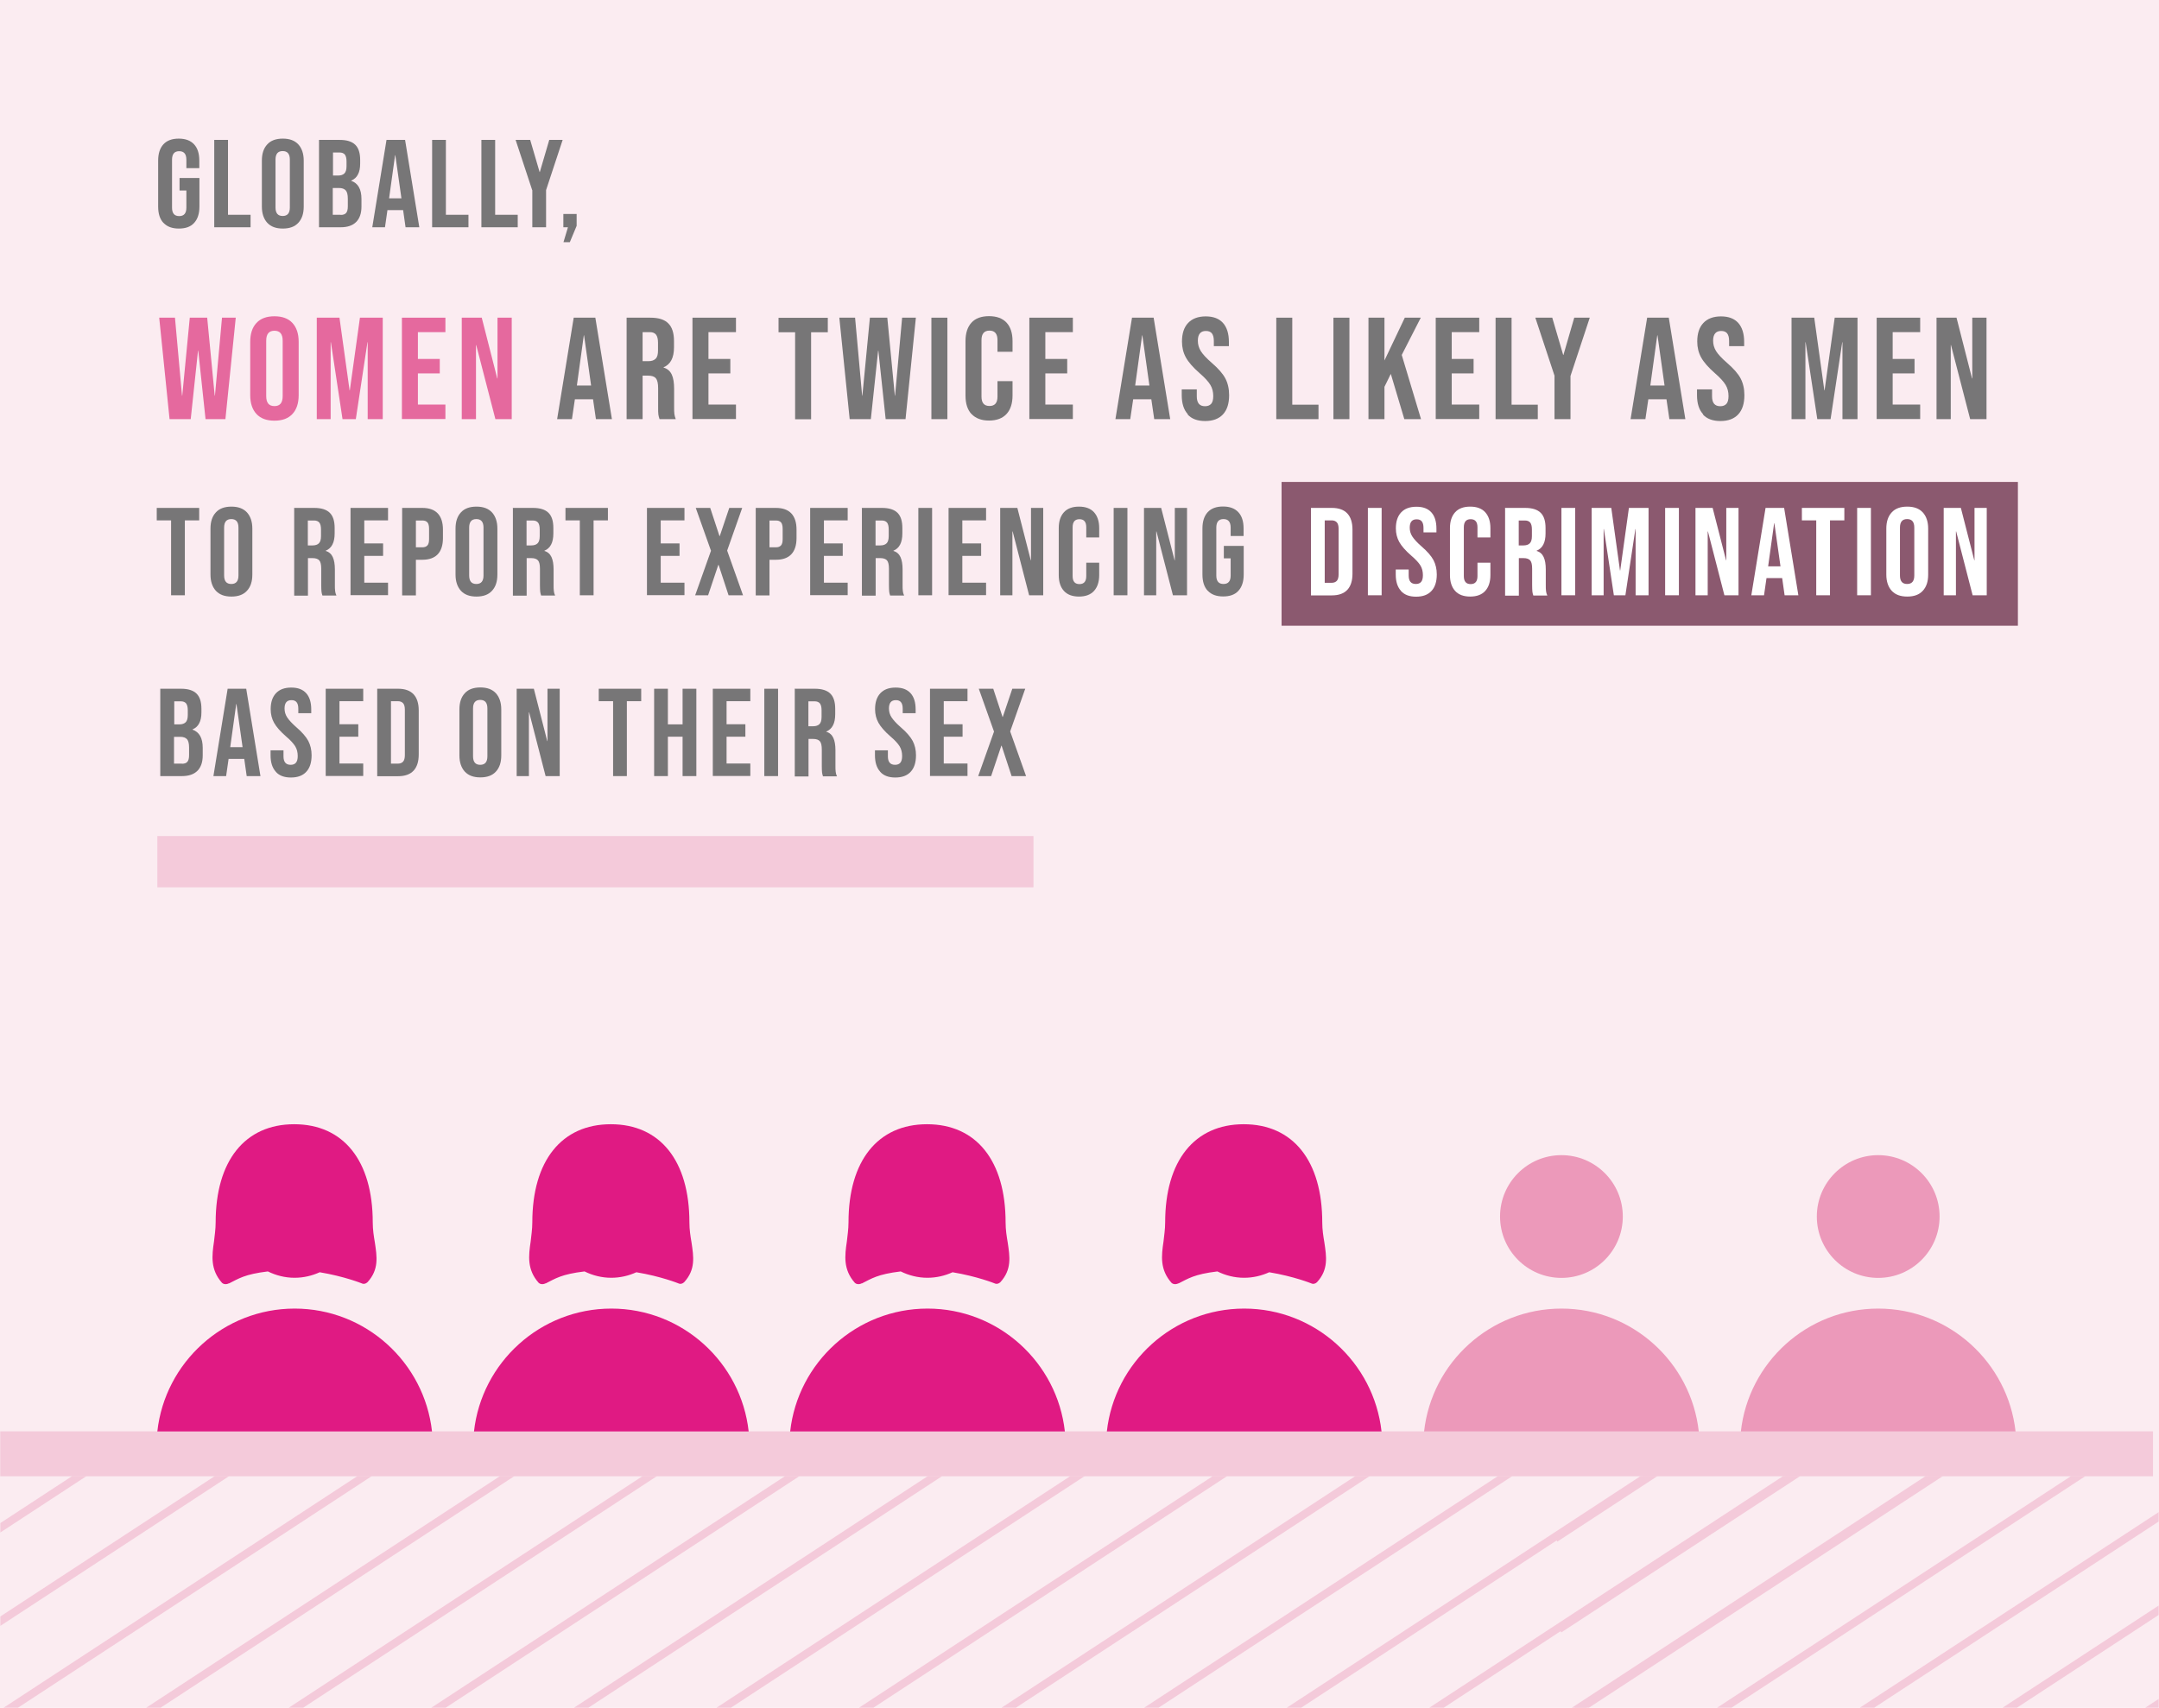 <?xml version="1.0" encoding="UTF-8"?><svg id="Layer_2" xmlns="http://www.w3.org/2000/svg" xmlns:xlink="http://www.w3.org/1999/xlink" viewBox="0 0 183.61 145.26"><defs><style>.cls-1,.cls-2{fill:none;}.cls-3{fill:#f4cada;}.cls-4{fill:#ec99ba;}.cls-5{fill:#e5699e;}.cls-6{fill:#fff;}.cls-7{fill:#fbecf1;}.cls-8{fill:#8b596f;}.cls-9{fill:#e01a83;}.cls-10{fill:#777677;}.cls-11{fill:#fdf2f6;stroke:#f4cada;stroke-miterlimit:10;stroke-width:.67px;}.cls-2{clip-path:url(#clippath);}</style><clipPath id="clippath"><rect class="cls-1" x=".03" y="125.54" width="183.55" height="19.71"/></clipPath></defs><g id="Layer_2-2"><rect class="cls-7" x="0" width="183.61" height="145.26"/><rect class="cls-3" x=".02" y="121.74" width="183.08" height="3.82"/><path class="cls-4" d="m138.01,103.47c0-2.88-2.34-5.22-5.22-5.22s-5.22,2.34-5.22,5.22,2.34,5.22,5.22,5.22,5.22-2.34,5.22-5.22Z"/><path class="cls-4" d="m121.11,121.75h23.36c-.65-5.87-5.64-10.45-11.68-10.45s-11.03,4.58-11.68,10.45Z"/><path class="cls-4" d="m164.95,103.47c0-2.88-2.34-5.22-5.22-5.22s-5.22,2.34-5.22,5.22,2.34,5.22,5.22,5.22,5.22-2.34,5.22-5.22Z"/><path class="cls-4" d="m148.05,121.75h23.36c-.65-5.87-5.64-10.45-11.68-10.45s-11.03,4.58-11.68,10.45Z"/><path class="cls-9" d="m51.99,111.3c-6.04,0-11.03,4.58-11.68,10.45h23.36c-.65-5.87-5.64-10.45-11.68-10.45Z"/><path class="cls-9" d="m46.41,109.16c.82-.41,1.32-.78,3.3-1.02.69.34,1.46.54,2.27.54.76,0,1.48-.17,2.14-.47,2.1.35,3.56.94,3.56.94.18.09.36.04.5-.09.99-1.08.81-2.17.63-3.38h0c-.09-.54-.18-1.08-.18-1.71,0-5.23-2.48-8.35-6.68-8.35-4.19,0-6.68,3.11-6.68,8.35,0,.59-.09,1.13-.14,1.62-.18,1.22-.32,2.39.68,3.52.09.09.32.18.59.04Z"/><path class="cls-9" d="m25.06,111.3c-6.04,0-11.03,4.58-11.68,10.45h23.36c-.65-5.87-5.64-10.45-11.68-10.45Z"/><path class="cls-9" d="m19.48,109.16c.82-.41,1.32-.78,3.3-1.02.69.34,1.46.54,2.27.54.76,0,1.48-.17,2.14-.47,2.1.35,3.56.94,3.56.94.18.09.36.04.5-.09.99-1.08.81-2.17.63-3.38h0c-.09-.54-.18-1.08-.18-1.71,0-5.23-2.48-8.35-6.68-8.35-4.19,0-6.68,3.11-6.68,8.35,0,.59-.09,1.13-.14,1.62-.18,1.22-.32,2.39.68,3.52.09.09.32.18.59.04Z"/><path class="cls-9" d="m105.81,111.3c-6.04,0-11.03,4.58-11.68,10.45h23.36c-.65-5.87-5.64-10.45-11.68-10.45Z"/><path class="cls-9" d="m100.23,109.16c.82-.41,1.32-.78,3.3-1.02.69.34,1.46.54,2.27.54.76,0,1.48-.17,2.14-.47,2.1.35,3.56.94,3.56.94.18.09.36.04.5-.09.99-1.08.81-2.17.63-3.38h0c-.09-.54-.18-1.08-.18-1.71,0-5.23-2.48-8.35-6.68-8.35-4.19,0-6.68,3.11-6.68,8.35,0,.59-.09,1.13-.14,1.62-.18,1.22-.32,2.39.68,3.52.09.09.32.18.59.04Z"/><path class="cls-9" d="m78.88,111.3c-6.04,0-11.03,4.58-11.68,10.45h23.36c-.65-5.87-5.64-10.45-11.68-10.45Z"/><path class="cls-9" d="m73.3,109.16c.82-.41,1.32-.78,3.3-1.02.69.34,1.46.54,2.27.54.76,0,1.48-.17,2.14-.47,2.1.35,3.56.94,3.56.94.18.09.36.04.5-.09.99-1.08.81-2.17.63-3.38h0c-.09-.54-.18-1.08-.18-1.71,0-5.23-2.48-8.35-6.68-8.35-4.19,0-6.68,3.11-6.68,8.35,0,.59-.09,1.13-.14,1.62-.18,1.22-.32,2.39.68,3.52.09.09.32.18.59.04Z"/><path class="cls-10" d="m13.9,18.96c-.3-.32-.45-.78-.45-1.39v-3.91c0-.6.15-1.06.45-1.39.3-.32.73-.48,1.3-.48s1,.16,1.3.48c.3.32.45.78.45,1.39v.64h-1.1v-.71c0-.49-.2-.73-.61-.73s-.61.24-.61.73v4.07c0,.48.2.72.61.72s.61-.24.61-.72v-1.46h-.58v-1.06h1.69v2.43c0,.6-.15,1.06-.45,1.39s-.73.48-1.3.48-1-.16-1.3-.48Z"/><path class="cls-10" d="m18.22,11.9h1.17v6.37h1.92v1.06h-3.09v-7.43Z"/><path class="cls-10" d="m22.73,18.95c-.3-.33-.46-.79-.46-1.38v-3.91c0-.59.15-1.05.46-1.38.3-.33.74-.49,1.32-.49s1.01.16,1.32.49c.3.33.46.79.46,1.38v3.91c0,.59-.15,1.05-.46,1.38-.3.33-.74.49-1.32.49s-1.01-.16-1.32-.49Zm1.92-1.31v-4.06c0-.49-.2-.73-.61-.73s-.61.24-.61.73v4.06c0,.49.2.73.61.73s.61-.24.61-.73Z"/><path class="cls-10" d="m27.14,11.9h1.76c.6,0,1.04.14,1.32.42.28.28.41.71.41,1.29v.3c0,.38-.06.69-.19.93-.12.24-.31.41-.57.52v.02c.58.2.87.71.87,1.55v.64c0,.57-.15,1.01-.45,1.31-.3.3-.74.45-1.32.45h-1.84v-7.43Zm1.62,3.03c.23,0,.41-.06.53-.18.12-.12.18-.32.18-.61v-.41c0-.27-.05-.46-.14-.58-.1-.12-.25-.18-.45-.18h-.56v1.96h.46Zm.21,3.35c.21,0,.36-.05.46-.16.1-.11.15-.3.15-.57v-.65c0-.34-.06-.58-.18-.71-.12-.13-.31-.2-.58-.2h-.52v2.28h.67Z"/><path class="cls-10" d="m32.87,11.9h1.58l1.21,7.43h-1.17l-.21-1.48v.02h-1.33l-.21,1.46h-1.08l1.21-7.43Zm1.27,4.97l-.52-3.67h-.02l-.51,3.67h1.05Z"/><path class="cls-10" d="m36.75,11.9h1.17v6.37h1.92v1.06h-3.09v-7.43Z"/><path class="cls-10" d="m40.94,11.9h1.17v6.37h1.92v1.06h-3.09v-7.43Z"/><path class="cls-10" d="m45.26,16.17l-1.41-4.27h1.24l.8,2.73h.02l.8-2.73h1.14l-1.41,4.27v3.16h-1.17v-3.16Z"/><path class="cls-10" d="m48.29,19.33h-.38v-1.13h1.13v1.01l-.58,1.39h-.54l.38-1.27Z"/><path class="cls-5" d="m13.57,27.02h1.31l.6,6.63h.02l.64-6.63h1.48l.64,6.63h.02l.6-6.63h1.17l-.88,8.63h-1.69l-.62-5.82h-.02l-.62,5.82h-1.8l-.88-8.63Z"/><path class="cls-5" d="m21.81,35.21c-.35-.38-.53-.91-.53-1.6v-4.54c0-.69.18-1.23.53-1.6.35-.38.86-.57,1.53-.57s1.18.19,1.53.57c.35.38.53.91.53,1.6v4.54c0,.69-.18,1.23-.53,1.6-.35.38-.86.57-1.53.57s-1.18-.19-1.53-.57Zm2.23-1.52v-4.71c0-.57-.23-.85-.7-.85s-.7.28-.7.85v4.71c0,.57.23.85.7.85s.7-.28.7-.85Z"/><path class="cls-5" d="m26.93,27.02h1.94l.86,6.18h.02l.86-6.18h1.94v8.63h-1.28v-6.54h-.02l-.99,6.54h-1.13l-.99-6.54h-.02v6.54h-1.18v-8.63Z"/><path class="cls-5" d="m34.18,27.02h3.7v1.23h-2.34v2.28h1.86v1.23h-1.86v2.65h2.34v1.23h-3.7v-8.63Z"/><path class="cls-5" d="m39.27,27.02h1.7l1.32,5.17h.02v-5.17h1.21v8.63h-1.39l-1.63-6.3h-.02v6.3h-1.21v-8.63Z"/><path class="cls-10" d="m48.79,27.02h1.84l1.41,8.63h-1.36l-.25-1.71v.02h-1.54l-.25,1.69h-1.26l1.41-8.63Zm1.48,5.77l-.6-4.27h-.02l-.59,4.27h1.22Z"/><path class="cls-10" d="m53.3,27.02h2.01c.7,0,1.21.16,1.53.49.32.32.48.82.48,1.5v.53c0,.9-.3,1.46-.89,1.7v.02c.33.1.56.3.7.6.14.3.2.71.2,1.22v1.52c0,.25,0,.45.02.6.02.15.06.3.12.45h-1.38c-.05-.14-.08-.27-.1-.39-.02-.12-.02-.35-.02-.67v-1.58c0-.39-.06-.67-.19-.83-.13-.16-.35-.23-.66-.23h-.47v3.7h-1.36v-8.63Zm1.85,3.7c.27,0,.47-.07.61-.21.14-.14.2-.37.2-.7v-.67c0-.31-.06-.54-.17-.68-.11-.14-.29-.21-.52-.21h-.62v2.47h.49Z"/><path class="cls-10" d="m58.89,27.02h3.7v1.23h-2.34v2.28h1.86v1.23h-1.86v2.65h2.34v1.23h-3.7v-8.63Z"/><path class="cls-10" d="m67.63,28.26h-1.42v-1.23h4.19v1.23h-1.42v7.4h-1.36v-7.4Z"/><path class="cls-10" d="m71.41,27.02h1.31l.6,6.63h.02l.64-6.63h1.48l.64,6.63h.02l.6-6.63h1.17l-.88,8.63h-1.69l-.62-5.82h-.02l-.62,5.82h-1.8l-.88-8.63Z"/><path class="cls-10" d="m79.21,27.02h1.36v8.63h-1.36v-8.63Z"/><path class="cls-10" d="m82.62,35.22c-.34-.37-.51-.89-.51-1.57v-4.64c0-.67.17-1.2.51-1.57.34-.37.84-.55,1.49-.55s1.14.18,1.49.55c.34.37.51.89.51,1.57v.91h-1.28v-1c0-.53-.23-.8-.68-.8s-.68.27-.68.8v4.82c0,.53.23.79.68.79s.68-.26.68-.79v-1.32h1.28v1.22c0,.67-.17,1.2-.51,1.57-.34.37-.84.56-1.49.56s-1.14-.19-1.49-.56Z"/><path class="cls-10" d="m87.54,27.02h3.7v1.23h-2.34v2.28h1.86v1.23h-1.86v2.65h2.34v1.23h-3.7v-8.63Z"/><path class="cls-10" d="m96.27,27.02h1.84l1.41,8.63h-1.36l-.25-1.71v.02h-1.54l-.25,1.69h-1.26l1.41-8.63Zm1.48,5.77l-.6-4.27h-.02l-.59,4.27h1.22Z"/><path class="cls-10" d="m101.01,35.22c-.34-.37-.51-.91-.51-1.61v-.49h1.28v.59c0,.56.23.84.7.84.23,0,.4-.07.52-.2s.18-.36.18-.66c0-.36-.08-.68-.25-.96s-.47-.61-.91-.99c-.56-.49-.95-.94-1.17-1.34-.22-.4-.33-.85-.33-1.35,0-.68.17-1.21.52-1.58.35-.37.85-.56,1.5-.56s1.14.19,1.47.56.5.91.5,1.61v.36h-1.28v-.44c0-.3-.06-.51-.17-.65-.12-.14-.28-.2-.51-.2-.45,0-.68.28-.68.83,0,.31.08.6.25.88.17.27.47.6.92.99.57.49.96.94,1.17,1.34.21.4.32.88.32,1.42,0,.71-.17,1.25-.52,1.63-.35.38-.86.57-1.52.57s-1.16-.19-1.49-.56Z"/><path class="cls-10" d="m108.54,27.02h1.36v7.4h2.23v1.23h-3.59v-8.63Z"/><path class="cls-10" d="m113.4,27.02h1.36v8.63h-1.36v-8.63Z"/><path class="cls-10" d="m116.38,27.02h1.36v3.64l1.73-3.64h1.36l-1.62,3.17,1.64,5.46h-1.42l-1.15-3.85-.54,1.1v2.75h-1.36v-8.63Z"/><path class="cls-10" d="m122.1,27.02h3.7v1.23h-2.34v2.28h1.86v1.23h-1.86v2.65h2.34v1.23h-3.7v-8.63Z"/><path class="cls-10" d="m127.19,27.02h1.36v7.4h2.23v1.23h-3.59v-8.63Z"/><path class="cls-10" d="m132.21,31.98l-1.64-4.96h1.44l.93,3.17h.02l.92-3.17h1.32l-1.64,4.96v3.67h-1.36v-3.67Z"/><path class="cls-10" d="m140.08,27.02h1.84l1.41,8.63h-1.36l-.25-1.71v.02h-1.54l-.25,1.69h-1.26l1.41-8.63Zm1.48,5.77l-.6-4.27h-.02l-.59,4.27h1.22Z"/><path class="cls-10" d="m144.83,35.22c-.34-.37-.51-.91-.51-1.61v-.49h1.28v.59c0,.56.23.84.7.84.23,0,.4-.07.52-.2s.18-.36.18-.66c0-.36-.08-.68-.25-.96s-.47-.61-.91-.99c-.56-.49-.95-.94-1.17-1.34-.22-.4-.33-.85-.33-1.35,0-.68.17-1.21.52-1.58.35-.37.85-.56,1.5-.56s1.14.19,1.47.56.5.91.5,1.61v.36h-1.28v-.44c0-.3-.06-.51-.17-.65-.12-.14-.28-.2-.51-.2-.45,0-.68.28-.68.83,0,.31.08.6.25.88.17.27.47.6.92.99.57.49.96.94,1.17,1.34.21.4.32.88.32,1.42,0,.71-.17,1.25-.52,1.63-.35.38-.86.57-1.52.57s-1.16-.19-1.49-.56Z"/><path class="cls-10" d="m152.35,27.02h1.94l.86,6.18h.02l.86-6.18h1.94v8.63h-1.28v-6.54h-.02l-.99,6.54h-1.13l-.99-6.54h-.02v6.54h-1.18v-8.63Z"/><path class="cls-10" d="m159.6,27.02h3.7v1.23h-2.34v2.28h1.86v1.23h-1.86v2.65h2.34v1.23h-3.7v-8.63Z"/><path class="cls-10" d="m164.69,27.02h1.7l1.32,5.17h.02v-5.17h1.21v8.63h-1.39l-1.63-6.3h-.02v6.3h-1.21v-8.63Z"/><rect class="cls-3" x="13.38" y="71.11" width="74.51" height="4.36"/><rect class="cls-8" x="108.99" y="40.99" width="62.62" height="12.23"/><path class="cls-10" d="m14.55,44.26h-1.22v-1.06h3.61v1.06h-1.22v6.37h-1.17v-6.37Z"/><path class="cls-10" d="m18.36,50.25c-.3-.33-.46-.79-.46-1.38v-3.91c0-.59.15-1.05.46-1.38.3-.33.74-.49,1.32-.49s1.01.16,1.32.49c.3.33.46.79.46,1.38v3.91c0,.59-.15,1.05-.46,1.38-.3.33-.74.49-1.32.49s-1.01-.16-1.32-.49Zm1.92-1.31v-4.06c0-.49-.2-.73-.61-.73s-.61.24-.61.73v4.06c0,.49.2.73.61.73s.61-.24.61-.73Z"/><path class="cls-10" d="m25,43.2h1.73c.6,0,1.04.14,1.32.42.28.28.41.71.41,1.29v.46c0,.77-.25,1.26-.76,1.47v.02c.28.08.48.26.6.52.12.26.18.61.18,1.05v1.31c0,.21,0,.38.02.52.01.13.05.26.11.39h-1.19c-.04-.12-.07-.23-.08-.34-.01-.11-.02-.3-.02-.57v-1.36c0-.34-.05-.58-.16-.71-.11-.13-.3-.2-.57-.2h-.4v3.19h-1.17v-7.43Zm1.59,3.19c.23,0,.41-.06.53-.18.12-.12.18-.32.18-.61v-.57c0-.27-.05-.46-.14-.58-.1-.12-.25-.18-.45-.18h-.53v2.12h.42Z"/><path class="cls-10" d="m29.81,43.2h3.19v1.06h-2.02v1.96h1.6v1.06h-1.6v2.28h2.02v1.06h-3.19v-7.43Z"/><path class="cls-10" d="m34.2,43.2h1.72c.58,0,1.02.16,1.31.47s.44.77.44,1.37v.73c0,.6-.15,1.06-.44,1.37s-.73.47-1.31.47h-.55v3.03h-1.17v-7.43Zm1.72,3.35c.19,0,.33-.05.43-.16.1-.11.14-.29.14-.54v-.88c0-.25-.05-.44-.14-.54-.1-.11-.24-.16-.43-.16h-.55v2.28h.55Z"/><path class="cls-10" d="m39.2,50.25c-.3-.33-.46-.79-.46-1.38v-3.91c0-.59.15-1.05.46-1.38.3-.33.74-.49,1.32-.49s1.01.16,1.32.49c.3.33.46.79.46,1.38v3.91c0,.59-.15,1.05-.46,1.38-.3.33-.74.49-1.32.49s-1.01-.16-1.32-.49Zm1.92-1.31v-4.06c0-.49-.2-.73-.61-.73s-.61.24-.61.73v4.06c0,.49.2.73.61.73s.61-.24.61-.73Z"/><path class="cls-10" d="m43.6,43.2h1.73c.6,0,1.04.14,1.32.42.28.28.41.71.41,1.29v.46c0,.77-.25,1.26-.76,1.47v.02c.28.08.48.26.6.52.12.26.18.61.18,1.05v1.31c0,.21,0,.38.02.52.01.13.05.26.11.39h-1.19c-.04-.12-.07-.23-.08-.34-.01-.11-.02-.3-.02-.57v-1.36c0-.34-.05-.58-.16-.71-.11-.13-.3-.2-.57-.2h-.4v3.19h-1.17v-7.43Zm1.59,3.19c.23,0,.41-.06.53-.18.12-.12.18-.32.18-.61v-.57c0-.27-.05-.46-.14-.58-.1-.12-.25-.18-.45-.18h-.53v2.12h.42Z"/><path class="cls-10" d="m49.31,44.26h-1.22v-1.06h3.61v1.06h-1.22v6.37h-1.17v-6.37Z"/><path class="cls-10" d="m55.02,43.2h3.19v1.06h-2.02v1.96h1.6v1.06h-1.6v2.28h2.02v1.06h-3.19v-7.43Z"/><path class="cls-10" d="m60.46,46.83l-1.29-3.63h1.23l.79,2.4h.02l.81-2.4h1.1l-1.28,3.63,1.35,3.8h-1.23l-.85-2.59h-.02l-.87,2.59h-1.1l1.35-3.8Z"/><path class="cls-10" d="m64.27,43.2h1.72c.58,0,1.02.16,1.31.47s.44.77.44,1.37v.73c0,.6-.15,1.06-.44,1.37s-.73.47-1.31.47h-.55v3.03h-1.17v-7.43Zm1.72,3.35c.19,0,.33-.05.43-.16.1-.11.14-.29.14-.54v-.88c0-.25-.05-.44-.14-.54-.1-.11-.24-.16-.43-.16h-.55v2.28h.55Z"/><path class="cls-10" d="m68.9,43.2h3.19v1.06h-2.02v1.96h1.6v1.06h-1.6v2.28h2.02v1.06h-3.19v-7.43Z"/><path class="cls-10" d="m73.28,43.2h1.73c.6,0,1.04.14,1.32.42.28.28.41.71.41,1.29v.46c0,.77-.25,1.26-.76,1.47v.02c.28.08.48.26.6.52.12.26.18.61.18,1.05v1.31c0,.21,0,.38.02.52.01.13.05.26.11.39h-1.19c-.04-.12-.07-.23-.08-.34-.01-.11-.02-.3-.02-.57v-1.36c0-.34-.05-.58-.16-.71-.11-.13-.3-.2-.57-.2h-.4v3.19h-1.17v-7.43Zm1.59,3.19c.23,0,.41-.06.53-.18.12-.12.18-.32.18-.61v-.57c0-.27-.05-.46-.14-.58-.1-.12-.25-.18-.45-.18h-.53v2.12h.42Z"/><path class="cls-10" d="m78.1,43.2h1.17v7.43h-1.17v-7.43Z"/><path class="cls-10" d="m80.67,43.2h3.19v1.06h-2.02v1.96h1.6v1.06h-1.6v2.28h2.02v1.06h-3.19v-7.43Z"/><path class="cls-10" d="m85.05,43.2h1.47l1.14,4.45h.02v-4.45h1.04v7.43h-1.2l-1.4-5.43h-.02v5.43h-1.04v-7.43Z"/><path class="cls-10" d="m90.48,50.26c-.29-.32-.44-.77-.44-1.35v-3.99c0-.58.15-1.03.44-1.35.29-.32.72-.48,1.28-.48s.99.16,1.28.48c.29.32.44.77.44,1.35v.79h-1.1v-.86c0-.46-.19-.69-.58-.69s-.58.23-.58.69v4.15c0,.45.19.68.58.68s.58-.23.58-.68v-1.14h1.1v1.05c0,.58-.15,1.03-.44,1.35-.29.32-.72.48-1.28.48s-.99-.16-1.28-.48Z"/><path class="cls-10" d="m94.71,43.2h1.17v7.43h-1.17v-7.43Z"/><path class="cls-10" d="m97.28,43.2h1.47l1.14,4.45h.02v-4.45h1.04v7.43h-1.2l-1.4-5.43h-.02v5.43h-1.04v-7.43Z"/><path class="cls-10" d="m102.71,50.25c-.3-.32-.45-.78-.45-1.39v-3.91c0-.6.15-1.06.45-1.39.3-.32.73-.48,1.3-.48s1,.16,1.3.48c.3.32.45.78.45,1.39v.64h-1.1v-.71c0-.49-.2-.73-.61-.73s-.61.24-.61.73v4.07c0,.48.2.72.61.72s.61-.24.61-.72v-1.46h-.58v-1.06h1.69v2.43c0,.6-.15,1.06-.45,1.39s-.73.48-1.3.48-1-.16-1.3-.48Z"/><path class="cls-6" d="m111.49,43.2h1.78c.58,0,1.02.16,1.31.47.29.31.44.77.44,1.37v3.76c0,.6-.15,1.06-.44,1.37-.29.31-.73.47-1.31.47h-1.78v-7.43Zm1.76,6.37c.19,0,.34-.06.44-.17.1-.11.15-.3.15-.55v-3.87c0-.25-.05-.44-.15-.55-.1-.11-.25-.17-.44-.17h-.59v5.31h.59Z"/><path class="cls-6" d="m116.33,43.2h1.17v7.43h-1.17v-7.43Z"/><path class="cls-6" d="m119.14,50.25c-.29-.32-.44-.78-.44-1.39v-.42h1.1v.51c0,.48.2.72.61.72.2,0,.35-.06.45-.18s.15-.31.15-.57c0-.31-.07-.59-.21-.82s-.4-.52-.79-.85c-.48-.42-.82-.81-1.01-1.15-.19-.34-.29-.73-.29-1.16,0-.59.15-1.04.45-1.36.3-.32.73-.48,1.3-.48s.98.16,1.27.48c.29.32.43.78.43,1.39v.31h-1.1v-.38c0-.25-.05-.44-.15-.56-.1-.12-.24-.17-.44-.17-.39,0-.58.24-.58.71,0,.27.07.52.22.75.15.23.41.52.79.85.49.42.82.81,1.01,1.16.18.35.28.75.28,1.22,0,.61-.15,1.08-.45,1.4-.3.33-.74.49-1.31.49s-.99-.16-1.28-.48Z"/><path class="cls-6" d="m123.75,50.26c-.29-.32-.44-.77-.44-1.35v-3.99c0-.58.15-1.03.44-1.35.29-.32.72-.48,1.28-.48s.99.16,1.28.48c.29.32.44.77.44,1.35v.79h-1.1v-.86c0-.46-.19-.69-.58-.69s-.58.23-.58.69v4.15c0,.45.19.68.58.68s.58-.23.58-.68v-1.14h1.1v1.05c0,.58-.15,1.03-.44,1.35-.29.32-.72.48-1.28.48s-.99-.16-1.28-.48Z"/><path class="cls-6" d="m127.98,43.2h1.73c.6,0,1.04.14,1.32.42.28.28.41.71.41,1.29v.46c0,.77-.25,1.26-.76,1.47v.02c.28.08.48.26.6.52.12.26.18.61.18,1.05v1.31c0,.21,0,.38.02.52.01.13.05.26.11.39h-1.19c-.04-.12-.07-.23-.08-.34-.01-.11-.02-.3-.02-.57v-1.36c0-.34-.05-.58-.16-.71-.11-.13-.3-.2-.57-.2h-.4v3.19h-1.17v-7.43Zm1.59,3.19c.23,0,.41-.06.53-.18.12-.12.18-.32.18-.61v-.57c0-.27-.05-.46-.14-.58-.1-.12-.25-.18-.45-.18h-.53v2.12h.42Z"/><path class="cls-6" d="m132.79,43.2h1.17v7.43h-1.17v-7.43Z"/><path class="cls-6" d="m135.36,43.2h1.67l.74,5.32h.02l.74-5.32h1.67v7.43h-1.1v-5.63h-.02l-.85,5.63h-.98l-.85-5.63h-.02v5.63h-1.02v-7.43Z"/><path class="cls-6" d="m141.61,43.2h1.17v7.43h-1.17v-7.43Z"/><path class="cls-6" d="m144.18,43.2h1.47l1.14,4.45h.02v-4.45h1.04v7.43h-1.2l-1.4-5.43h-.02v5.43h-1.04v-7.43Z"/><path class="cls-6" d="m150.15,43.2h1.58l1.21,7.43h-1.17l-.21-1.48v.02h-1.33l-.21,1.46h-1.08l1.21-7.43Zm1.27,4.97l-.52-3.67h-.02l-.51,3.67h1.05Z"/><path class="cls-6" d="m154.46,44.26h-1.22v-1.06h3.61v1.06h-1.22v6.37h-1.17v-6.37Z"/><path class="cls-6" d="m157.94,43.2h1.17v7.43h-1.17v-7.43Z"/><path class="cls-6" d="m160.88,50.25c-.3-.33-.46-.79-.46-1.38v-3.91c0-.59.15-1.05.46-1.38.3-.33.74-.49,1.32-.49s1.01.16,1.32.49c.3.33.46.79.46,1.38v3.91c0,.59-.15,1.05-.46,1.38-.3.33-.74.49-1.32.49s-1.01-.16-1.32-.49Zm1.92-1.31v-4.06c0-.49-.2-.73-.61-.73s-.61.24-.61.73v4.06c0,.49.2.73.61.73s.61-.24.61-.73Z"/><path class="cls-6" d="m165.29,43.2h1.47l1.14,4.45h.02v-4.45h1.04v7.43h-1.2l-1.4-5.43h-.02v5.43h-1.04v-7.43Z"/><path class="cls-10" d="m13.64,58.58h1.76c.6,0,1.04.14,1.32.42.28.28.41.71.41,1.29v.3c0,.38-.06.69-.19.93-.12.24-.31.41-.57.52v.02c.58.2.87.71.87,1.55v.64c0,.57-.15,1.01-.45,1.31-.3.3-.74.45-1.32.45h-1.84v-7.43Zm1.62,3.03c.23,0,.41-.06.53-.18.12-.12.18-.32.18-.61v-.41c0-.27-.05-.46-.14-.58-.1-.12-.25-.18-.45-.18h-.56v1.96h.46Zm.21,3.35c.21,0,.36-.05.46-.16.1-.11.15-.3.15-.57v-.65c0-.34-.06-.58-.18-.71-.12-.13-.31-.2-.58-.2h-.52v2.28h.67Z"/><path class="cls-10" d="m19.36,58.58h1.58l1.21,7.43h-1.17l-.21-1.48v.02h-1.33l-.21,1.46h-1.08l1.21-7.43Zm1.27,4.97l-.52-3.67h-.02l-.51,3.67h1.05Z"/><path class="cls-10" d="m23.45,65.63c-.29-.32-.44-.78-.44-1.39v-.42h1.1v.51c0,.48.2.72.61.72.2,0,.35-.06.45-.18s.15-.31.15-.57c0-.31-.07-.59-.21-.82s-.4-.52-.79-.85c-.48-.42-.82-.81-1.01-1.15-.19-.34-.29-.73-.29-1.16,0-.59.15-1.04.45-1.36.3-.32.73-.48,1.3-.48s.98.16,1.27.48c.29.32.43.78.43,1.39v.31h-1.1v-.38c0-.25-.05-.44-.15-.56-.1-.12-.24-.17-.44-.17-.39,0-.58.24-.58.71,0,.27.07.52.22.75.15.23.41.52.79.85.49.42.82.81,1.01,1.16.18.35.28.75.28,1.22,0,.61-.15,1.08-.45,1.4-.3.33-.74.49-1.31.49s-.99-.16-1.28-.48Z"/><path class="cls-10" d="m27.7,58.58h3.19v1.06h-2.02v1.96h1.6v1.06h-1.6v2.28h2.02v1.06h-3.19v-7.43Z"/><path class="cls-10" d="m32.08,58.58h1.78c.58,0,1.02.16,1.31.47.29.31.44.77.44,1.37v3.76c0,.6-.15,1.06-.44,1.37-.29.31-.73.47-1.31.47h-1.78v-7.43Zm1.76,6.37c.19,0,.34-.06.44-.17.1-.11.15-.3.15-.55v-3.87c0-.25-.05-.44-.15-.55-.1-.11-.25-.17-.44-.17h-.59v5.31h.59Z"/><path class="cls-10" d="m39.53,65.63c-.3-.33-.46-.79-.46-1.38v-3.91c0-.59.15-1.05.46-1.38.3-.33.74-.49,1.32-.49s1.01.16,1.32.49c.3.33.46.79.46,1.38v3.91c0,.59-.15,1.05-.46,1.38-.3.33-.74.49-1.32.49s-1.01-.16-1.32-.49Zm1.92-1.31v-4.06c0-.49-.2-.73-.61-.73s-.61.24-.61.73v4.06c0,.49.2.73.61.73s.61-.24.61-.73Z"/><path class="cls-10" d="m43.93,58.58h1.47l1.14,4.45h.02v-4.45h1.04v7.43h-1.2l-1.4-5.43h-.02v5.43h-1.04v-7.43Z"/><path class="cls-10" d="m52.14,59.64h-1.22v-1.06h3.61v1.06h-1.22v6.37h-1.17v-6.37Z"/><path class="cls-10" d="m55.63,58.58h1.17v3.03h1.25v-3.03h1.17v7.43h-1.17v-3.35h-1.25v3.35h-1.17v-7.43Z"/><path class="cls-10" d="m60.62,58.58h3.19v1.06h-2.02v1.96h1.6v1.06h-1.6v2.28h2.02v1.06h-3.19v-7.43Z"/><path class="cls-10" d="m65,58.58h1.17v7.43h-1.17v-7.43Z"/><path class="cls-10" d="m67.57,58.58h1.73c.6,0,1.04.14,1.32.42.28.28.41.71.41,1.29v.46c0,.77-.25,1.26-.76,1.47v.02c.28.08.48.26.6.52.12.26.18.61.18,1.05v1.31c0,.21,0,.38.02.52.01.13.05.26.11.39h-1.19c-.04-.12-.07-.23-.08-.34-.01-.11-.02-.3-.02-.57v-1.36c0-.34-.05-.58-.16-.71-.11-.13-.3-.2-.57-.2h-.4v3.19h-1.17v-7.43Zm1.59,3.19c.23,0,.41-.06.53-.18.12-.12.18-.32.18-.61v-.57c0-.27-.05-.46-.14-.58-.1-.12-.25-.18-.45-.18h-.53v2.12h.42Z"/><path class="cls-10" d="m74.85,65.63c-.29-.32-.44-.78-.44-1.39v-.42h1.1v.51c0,.48.2.72.61.72.2,0,.35-.06.45-.18s.15-.31.15-.57c0-.31-.07-.59-.21-.82s-.4-.52-.79-.85c-.48-.42-.82-.81-1.01-1.15-.19-.34-.29-.73-.29-1.16,0-.59.15-1.04.45-1.36.3-.32.73-.48,1.3-.48s.98.16,1.27.48c.29.32.43.78.43,1.39v.31h-1.1v-.38c0-.25-.05-.44-.15-.56-.1-.12-.24-.17-.44-.17-.39,0-.58.24-.58.71,0,.27.07.52.22.75.15.23.41.52.79.85.49.42.82.81,1.01,1.16.18.35.28.75.28,1.22,0,.61-.15,1.08-.45,1.4-.3.33-.74.49-1.31.49s-.99-.16-1.28-.48Z"/><path class="cls-10" d="m79.09,58.58h3.19v1.06h-2.02v1.96h1.6v1.06h-1.6v2.28h2.02v1.06h-3.19v-7.43Z"/><path class="cls-10" d="m84.53,62.21l-1.29-3.63h1.23l.79,2.4h.02l.81-2.4h1.1l-1.28,3.63,1.35,3.8h-1.23l-.85-2.59h-.02l-.87,2.59h-1.1l1.35-3.8Z"/><g id="line_bar"><g class="cls-2"><line class="cls-11" x1="219.88" y1="89.2" x2="-120.92" y2="312.37"/><line class="cls-11" x1="219.55" y1="81.48" x2="-121.26" y2="304.65"/><line class="cls-11" x1="219.22" y1="73.76" x2="-121.6" y2="296.93"/><line class="cls-11" x1="218.89" y1="66.03" x2="-121.93" y2="289.21"/><line class="cls-11" x1="218.56" y1="58.31" x2="-122.27" y2="281.48"/><line class="cls-11" x1="218.23" y1="50.59" x2="-122.6" y2="273.76"/><line class="cls-11" x1="217.91" y1="42.87" x2="-122.94" y2="266.04"/><line class="cls-11" x1="217.58" y1="35.15" x2="-123.27" y2="258.32"/><line class="cls-11" x1="217.25" y1="27.42" x2="-123.61" y2="250.6"/><line class="cls-11" x1="216.92" y1="19.7" x2="-123.94" y2="242.88"/><line class="cls-11" x1="216.59" y1="11.98" x2="-124.28" y2="235.16"/><line class="cls-11" x1="216.26" y1="4.26" x2="-124.62" y2="227.44"/><line class="cls-11" x1="215.93" y1="-3.46" x2="-124.95" y2="219.71"/><line class="cls-11" x1="215.6" y1="-11.19" x2="-125.29" y2="211.99"/><line class="cls-11" x1="215.28" y1="-18.91" x2="-125.62" y2="204.27"/><line class="cls-11" x1="214.95" y1="-26.63" x2="-125.96" y2="196.55"/><line class="cls-11" x1="214.62" y1="-34.35" x2="-126.29" y2="188.83"/><line class="cls-11" x1="214.29" y1="-42.07" x2="-126.63" y2="181.11"/><line class="cls-11" x1="213.96" y1="-49.8" x2="-126.96" y2="173.39"/><line class="cls-11" x1="213.63" y1="-57.52" x2="-127.3" y2="165.67"/><line class="cls-11" x1="213.3" y1="-65.24" x2="-127.64" y2="157.94"/><line class="cls-11" x1="212.97" y1="-72.96" x2="-127.97" y2="150.22"/><line class="cls-11" x1="212.65" y1="-80.68" x2="-128.31" y2="142.5"/><line class="cls-11" x1="212.32" y1="-88.41" x2="-128.64" y2="134.78"/><line class="cls-11" x1="211.99" y1="-96.13" x2="-128.98" y2="127.06"/><line class="cls-11" x1="211.66" y1="-103.85" x2="-129.31" y2="119.34"/><line class="cls-11" x1="211.33" y1="-111.57" x2="-129.65" y2="111.62"/><line class="cls-11" x1="211" y1="-119.29" x2="-129.98" y2="103.89"/><line class="cls-11" x1="210.67" y1="-127.01" x2="-130.32" y2="96.17"/><line class="cls-11" x1="210.34" y1="-134.74" x2="-130.66" y2="88.45"/><line class="cls-11" x1="210.02" y1="-142.46" x2="-130.99" y2="80.73"/><line class="cls-11" x1="209.69" y1="-150.18" x2="-131.33" y2="73.01"/><line class="cls-11" x1="209.36" y1="-157.9" x2="-131.66" y2="65.29"/><line class="cls-11" x1="209.03" y1="-165.62" x2="-132" y2="57.57"/><line class="cls-11" x1="208.7" y1="-173.35" x2="-132.33" y2="49.85"/><line class="cls-11" x1="208.37" y1="-181.07" x2="-132.67" y2="42.12"/><line class="cls-11" x1="208.04" y1="-188.79" x2="-133.01" y2="34.4"/><line class="cls-11" x1="207.71" y1="-196.51" x2="-133.34" y2="26.68"/><line class="cls-11" x1="207.38" y1="-204.23" x2="-133.68" y2="18.96"/><line class="cls-11" x1="207.06" y1="-211.96" x2="-134.01" y2="11.24"/><line class="cls-11" x1="206.73" y1="-219.68" x2="-134.35" y2="3.52"/><line class="cls-11" x1="483.16" y1="139.31" x2="142.33" y2="362.48"/><line class="cls-11" x1="482.83" y1="131.58" x2="142" y2="354.76"/><line class="cls-11" x1="482.5" y1="123.86" x2="141.66" y2="347.04"/><line class="cls-11" x1="482.17" y1="116.14" x2="141.32" y2="339.31"/><line class="cls-11" x1="481.85" y1="108.42" x2="140.99" y2="331.59"/><line class="cls-11" x1="481.52" y1="100.7" x2="140.65" y2="323.87"/><line class="cls-11" x1="481.19" y1="92.97" x2="140.32" y2="316.15"/><line class="cls-11" x1="480.86" y1="85.25" x2="139.98" y2="308.43"/><line class="cls-11" x1="480.53" y1="77.53" x2="139.65" y2="300.71"/><line class="cls-11" x1="480.2" y1="69.81" x2="139.31" y2="292.99"/><line class="cls-11" x1="479.87" y1="62.09" x2="138.98" y2="285.27"/><line class="cls-11" x1="479.54" y1="54.36" x2="138.64" y2="277.54"/><line class="cls-11" x1="479.22" y1="46.64" x2="138.3" y2="269.82"/><line class="cls-11" x1="478.89" y1="38.92" x2="137.97" y2="262.1"/><line class="cls-11" x1="478.56" y1="31.2" x2="137.63" y2="254.38"/><line class="cls-11" x1="478.23" y1="23.48" x2="137.3" y2="246.66"/><line class="cls-11" x1="477.9" y1="15.75" x2="136.96" y2="238.94"/><line class="cls-11" x1="477.57" y1="8.03" x2="136.63" y2="231.22"/><line class="cls-11" x1="477.24" y1=".31" x2="136.29" y2="223.5"/><line class="cls-11" x1="476.91" y1="-7.41" x2="135.96" y2="215.77"/><line class="cls-11" x1="476.59" y1="-15.13" x2="135.62" y2="208.05"/><line class="cls-11" x1="476.26" y1="-22.86" x2="135.28" y2="200.33"/><line class="cls-11" x1="475.93" y1="-30.58" x2="134.95" y2="192.61"/><line class="cls-11" x1="475.6" y1="-38.3" x2="134.61" y2="184.89"/><line class="cls-11" x1="475.27" y1="-46.02" x2="134.28" y2="177.17"/><line class="cls-11" x1="474.94" y1="-53.74" x2="133.94" y2="169.45"/><line class="cls-11" x1="474.61" y1="-61.47" x2="133.61" y2="161.72"/><line class="cls-11" x1="474.28" y1="-69.19" x2="133.27" y2="154"/><line class="cls-11" x1="473.96" y1="-76.91" x2="132.94" y2="146.28"/><line class="cls-11" x1="473.63" y1="-84.63" x2="132.6" y2="138.56"/><line class="cls-11" x1="473.3" y1="-92.35" x2="132.26" y2="130.84"/><line class="cls-11" x1="472.97" y1="-100.07" x2="131.93" y2="123.12"/><line class="cls-11" x1="472.64" y1="-107.8" x2="131.59" y2="115.4"/><line class="cls-11" x1="472.31" y1="-115.52" x2="131.26" y2="107.68"/><line class="cls-11" x1="471.98" y1="-123.24" x2="130.92" y2="99.95"/><line class="cls-11" x1="471.65" y1="-130.96" x2="130.59" y2="92.23"/><line class="cls-11" x1="471.33" y1="-138.68" x2="130.25" y2="84.51"/><line class="cls-11" x1="471" y1="-146.41" x2="129.91" y2="76.79"/><line class="cls-11" x1="470.67" y1="-154.13" x2="129.58" y2="69.07"/><line class="cls-11" x1="470.34" y1="-161.85" x2="129.24" y2="61.35"/><line class="cls-11" x1="470.01" y1="-169.57" x2="128.91" y2="53.63"/></g></g></g></svg>